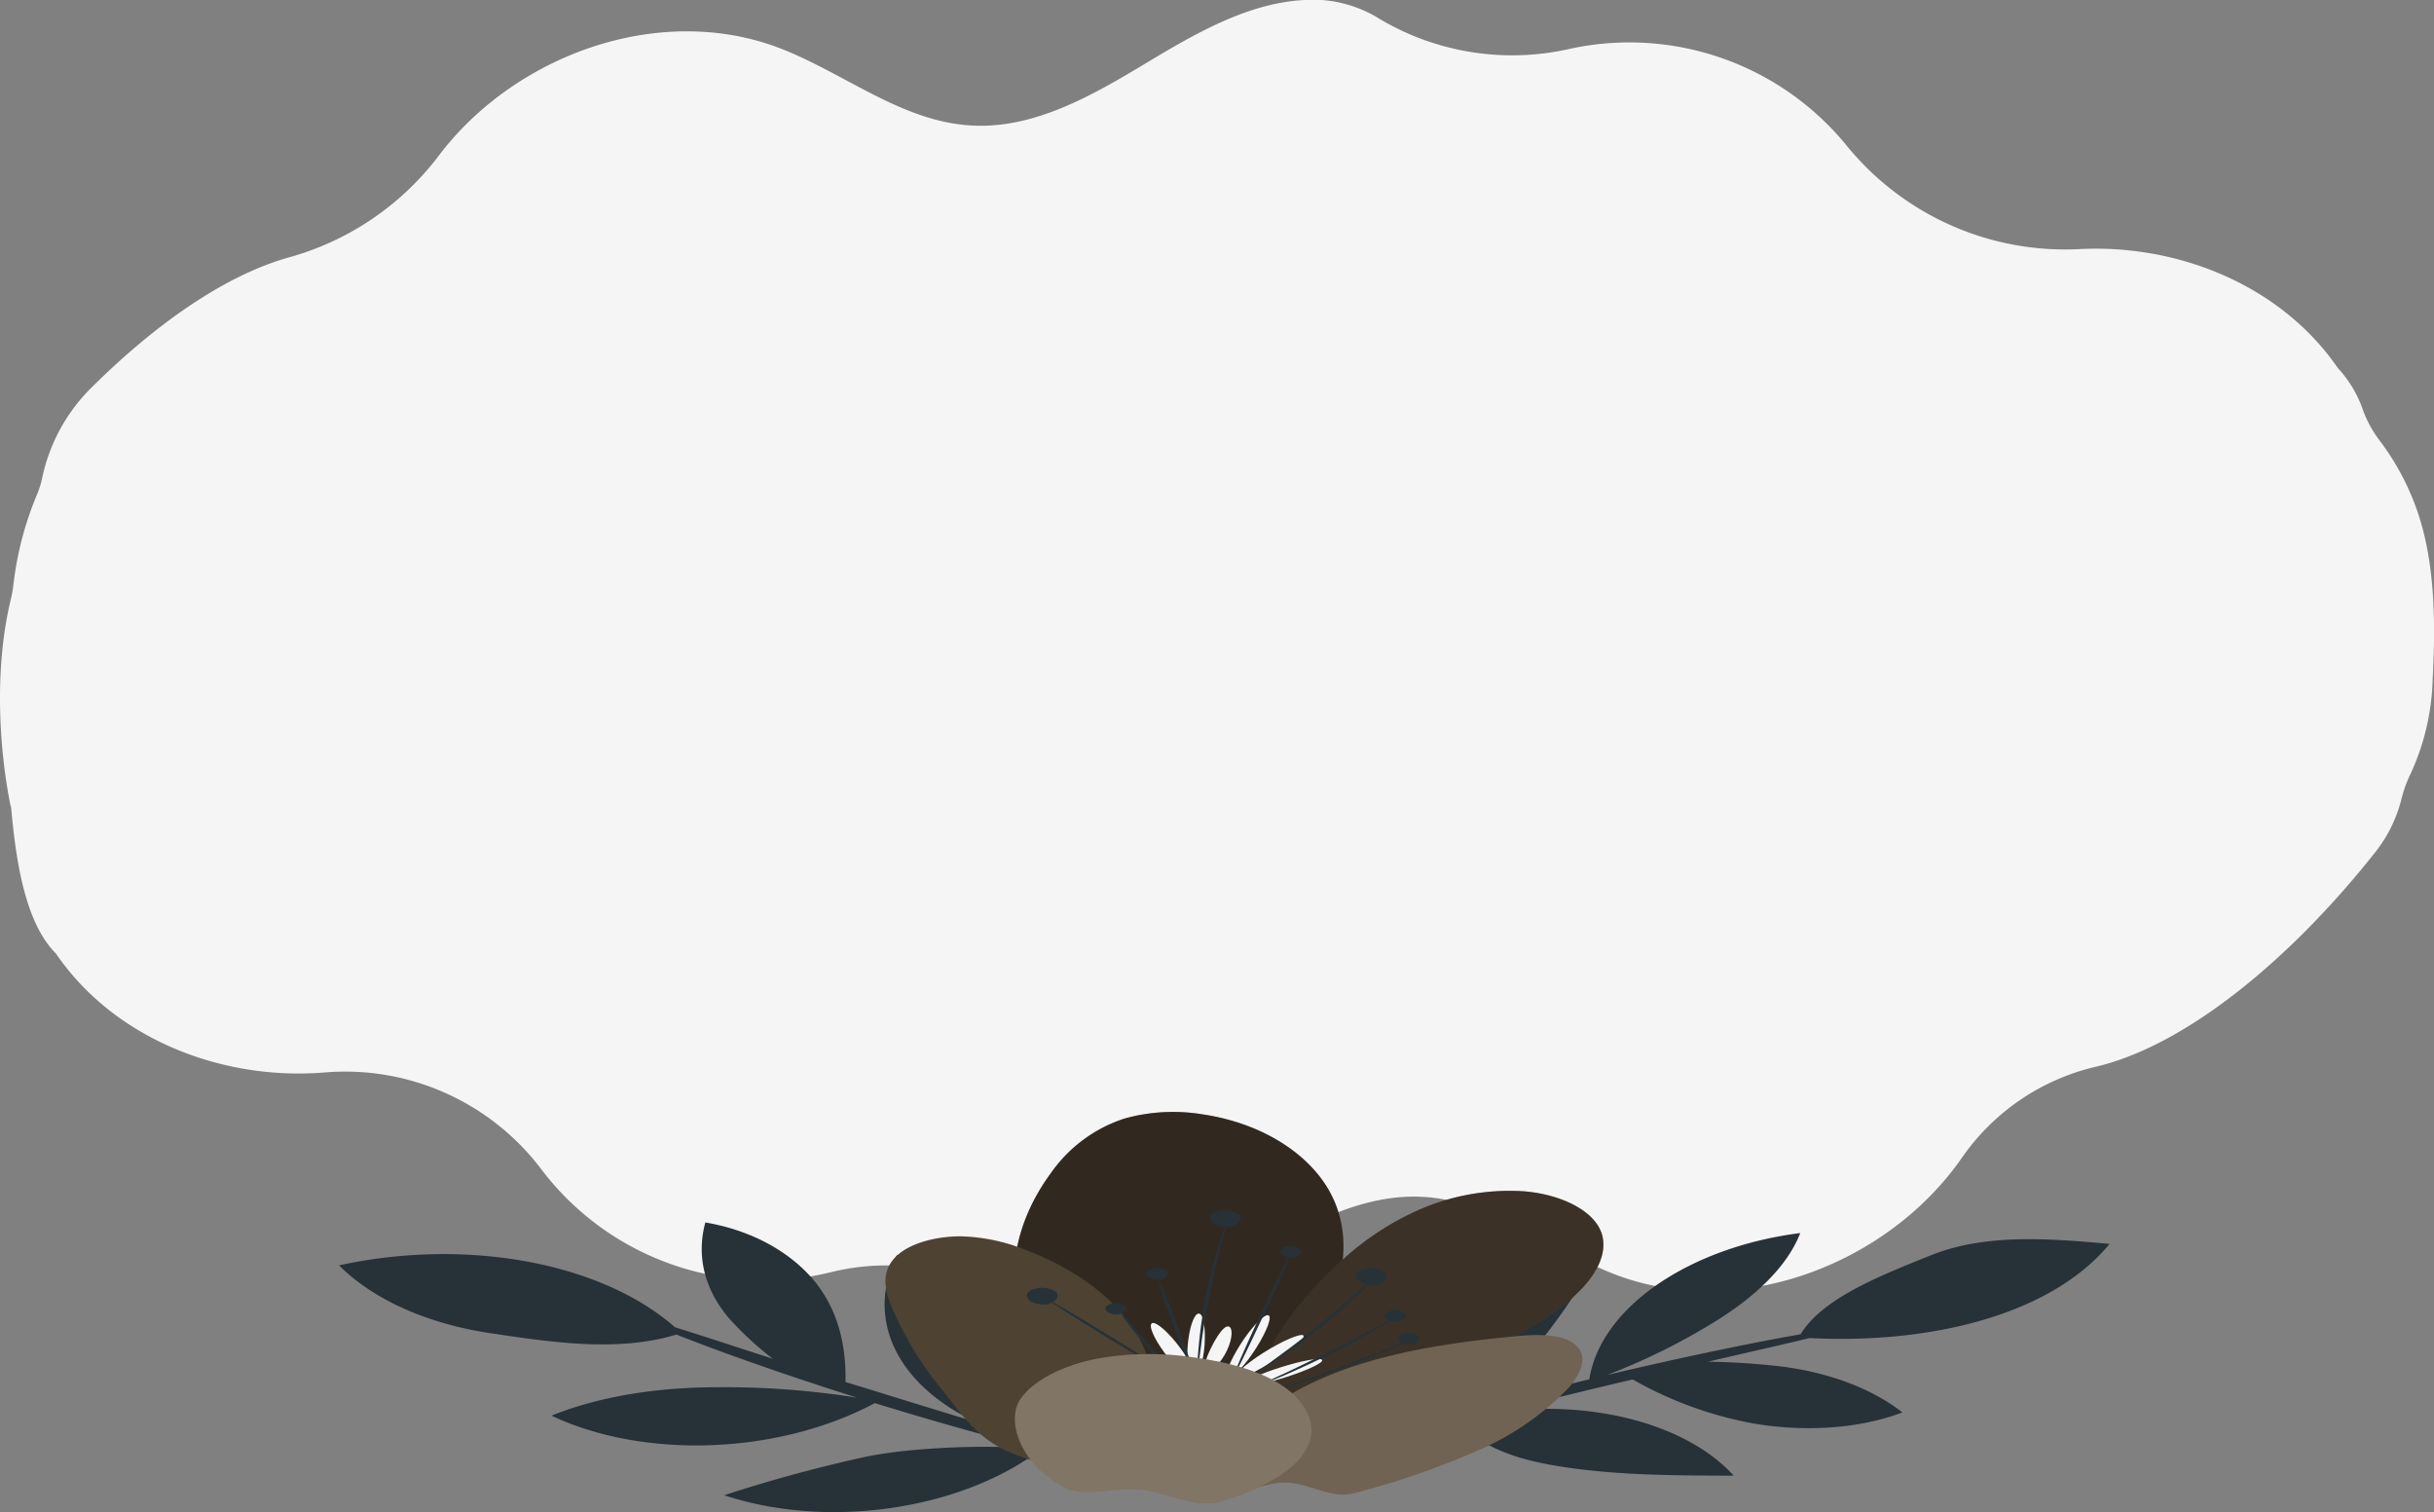 <svg xmlns="http://www.w3.org/2000/svg" viewBox="0 0 349.53 217.14"><rect x="0" y="0" width="349.53" height="217.14" fill="#808080" stroke="none"/><defs><style>.cls-1{fill:#f5f5f5;}.cls-2{fill:#263238;}.cls-3{fill:#625240;}.cls-4{opacity:0.5;}.cls-4,.cls-5,.cls-6,.cls-7,.cls-8{isolation:isolate;}.cls-5{opacity:0.4;}.cls-6,.cls-8{fill:#fff;}.cls-6{opacity:0.1;}.cls-7,.cls-8{opacity:0.2;}</style></defs><g id="Calque_2" data-name="Calque 2"><g id="Calque_1-2" data-name="Calque 1"><path class="cls-1" d="M347.11,73.33a36.65,36.65,0,0,0-5.26-9.9,16.92,16.92,0,0,1-2.44-4.32A17.24,17.24,0,0,0,335.86,53a4,4,0,0,1-.26-.32C327.43,40.92,312.69,35,298.5,35.78a40.45,40.45,0,0,1-33.42-15A40.26,40.26,0,0,0,225.49,7a37.27,37.27,0,0,1-27.3-4.24A18.16,18.16,0,0,0,189.8,0c-9.08-.47-17.49,4.41-25.28,9.1S148.27,18.65,139.19,18c-9.83-.66-18-7.52-27.18-11.07C94.68.27,73.8,7.9,62.86,22.55A40.5,40.5,0,0,1,41.35,37c-9.23,2.63-19.14,9.67-28.09,18.54a25.58,25.58,0,0,0-7.18,13A13.12,13.12,0,0,1,5.32,71,47.37,47.37,0,0,0,1.91,84.12a15.57,15.57,0,0,1-.37,2c-2.34,9.72-1.71,20.89-.12,29.12a4.77,4.77,0,0,0,.18.7c.74,8.53,2.22,16.78,6.44,21C16.46,149.26,32,155.24,46.7,154a35.31,35.31,0,0,1,31.1,14,40.21,40.21,0,0,0,41.37,14.73,33.3,33.3,0,0,1,26,4.17,18.21,18.21,0,0,0,8.83,3c9.08.47,17.49-4.41,25.28-9.1s16.25-9.52,25.33-8.91c9.83.66,18,7.52,27.18,11.07,17.8,6.88,39.34-1.35,50-16.78A32.32,32.32,0,0,1,301,153.18c13.41-3.18,28.45-16.09,40-30.68a20.24,20.24,0,0,0,3.84-7.69,18.05,18.05,0,0,1,1.31-3.65,34.54,34.54,0,0,0,3.19-13.69C349.76,89.62,349.72,80.81,347.11,73.33Z"/><g id="freepik--Plant--inject-428"><path class="cls-2" d="M277.34,180.24c-7.48,3-15.67,6.24-18.76,11.36-1.21.22-2.59.46-4.1.75-6.15,1.17-14.53,2.93-23.69,5.1a91.54,91.54,0,0,0,15.64-7.76c5.67-3.52,10.26-7.86,12.09-12.62-16.1,2.05-28.68,10.77-30.29,21-8.88,2.15-16.8,4.29-22.55,6l-.56.17c5.48-2.71,12.52-7.47,15.71-11.16a77.19,77.19,0,0,0,8.13-12c-15.57,3.48-25.85,13.29-24.45,23.33-5.36,1.58-8.54,2.67-8.46,2.84s4-.74,10.2-2.27l2.85-.71c4.44,3.75,8.33,5.34,15.87,6.46,7.74,1.14,15.87,1.16,24,1.18-6.63-7.3-20-10.93-33.75-9.15,4.6-1.14,9.79-2.41,15.32-3.74l3.92-.93a54.94,54.94,0,0,0,17.32,6.32c6.92,1.2,14.9.89,21.41-1.58-4.73-3.71-11.55-6.12-19.22-6.79q-4.31-.44-8.7-.49c3.57-.85,6.88-1.59,9.61-2.22l5-1.18c17.41.89,34.69-3.34,43.06-13.52C294.25,177.84,285.14,177.13,277.34,180.24Z"/><path class="cls-2" d="M158.6,210.1c.16-.21-3.62-1.38-9.67-3.23l-2.8-.86c1.67-5.18,1.05-8.38-2.63-13s-9.26-8.79-14.68-12.8c-4.6,9.1-.11,18.61,11.32,24-4.49-1.37-9.57-2.91-14.93-4.59l-3.79-1.16c.08-4.71-.79-9.44-3.77-13.59-3.16-4.38-8.91-8.07-16.36-9.32-1.44,5.28.14,10.56,4.45,14.89a46.8,46.8,0,0,0,5.24,4.69l-9.22-3-4.84-1.54c-10.6-9.31-29.95-12.87-48.23-8.88,4.9,4.91,12.62,8.37,21.72,9.74,8.76,1.3,18.29,2.76,26.72.2,1.09.43,2.32.9,3.69,1.42,5.58,2.11,13.4,4.84,22.26,7.64A121.1,121.1,0,0,0,103,199.21c-8.18,0-16.66,1.2-23.81,4.08,13.36,6.32,32.66,5.57,46.44-1.8,8.64,2.67,16.62,4.88,22.57,6.38l.59.15c-7.06-.56-17.66-.21-24.39,1.16A209.06,209.06,0,0,0,104,214.72c14.79,4.91,33.9,2.16,45.43-6.54C155,209.56,158.47,210.28,158.6,210.1Z"/><path class="cls-3" d="M161.28,202.74a15.11,15.11,0,0,1-11.8-6.87c-5.65-8.25-5.06-18.62,1.47-27.46a20.67,20.67,0,0,1,10.56-7.79,26.1,26.1,0,0,1,11.21-.59c8.66,1.29,15.38,5.77,18.32,11.27s2.27,11.91-.83,17.8a25.32,25.32,0,0,1-10.12,10.43c-4.86,2.71-11.55,4.13-17.08,2.93"/><path class="cls-4" d="M161.28,202.74a15.11,15.11,0,0,1-11.8-6.87c-5.65-8.25-5.06-18.62,1.47-27.46a20.67,20.67,0,0,1,10.56-7.79,26.1,26.1,0,0,1,11.21-.59c8.66,1.29,15.38,5.77,18.32,11.27s2.27,11.91-.83,17.8a25.32,25.32,0,0,1-10.12,10.43c-4.86,2.71-11.55,4.13-17.08,2.93"/><path class="cls-3" d="M178.64,203.1c1.82-7.72,6.54-15.21,13.76-21.82a40.54,40.54,0,0,1,11.24-7.49,32.44,32.44,0,0,1,15.15-2.72c5.17.41,9.86,2.62,11.11,5.78,1.11,2.83-.51,6-3.14,8.6-4.67,4.67-12.12,8-19.56,10.91a111.18,111.18,0,0,1-15,5A53.28,53.28,0,0,1,176,202.87"/><path class="cls-5" d="M178.64,203.1c1.82-7.72,6.54-15.21,13.76-21.82a40.54,40.54,0,0,1,11.24-7.49,32.44,32.44,0,0,1,15.15-2.72c5.17.41,9.86,2.62,11.11,5.78,1.11,2.83-.51,6-3.14,8.6-4.67,4.67-12.12,8-19.56,10.91a111.18,111.18,0,0,1-15,5A53.28,53.28,0,0,1,176,202.87"/><path class="cls-3" d="M175.85,213.53c1.55,1.84,5.13-.58,8.55-.63s6.71,2.41,9.94,1.55a113.78,113.78,0,0,0,17.51-6,39.87,39.87,0,0,0,13.46-9.22c1.76-2,2.93-4.67.7-6.29-2-1.48-5.67-1.33-8.85-1-7.74.74-15.56,1.89-22.66,4.23s-13.52,6-16.72,10.58c-1.36,1.93-2.15,4.08-1.33,6s3.59.26,6.84.18"/><path class="cls-6" d="M175.85,213.53c1.55,1.84,5.13-.58,8.55-.63s6.71,2.41,9.94,1.55a113.78,113.78,0,0,0,17.51-6,39.87,39.87,0,0,0,13.46-9.22c1.76-2,2.93-4.67.7-6.29-2-1.48-5.67-1.33-8.85-1-7.74.74-15.56,1.89-22.66,4.23s-13.52,6-16.72,10.58c-1.36,1.93-2.15,4.08-1.33,6s3.59.26,6.84.18"/><path class="cls-3" d="M162.09,210.08c3.94-5.58,4.59-11.72,1.83-17.25s-8.5-10.12-16.18-13.15a27,27,0,0,0-9.77-2.14c-3.57,0-7.47,1-9.39,3-2.18,2.23-1.46,5-.44,7.35a48.94,48.94,0,0,0,7.11,11.63c2.69,3.31,4.91,7,9.82,9.05s11.43,3.37,17,1.5"/><path class="cls-7" d="M162.09,210.08c3.94-5.58,4.59-11.72,1.83-17.25s-8.5-10.12-16.18-13.15a27,27,0,0,0-9.77-2.14c-3.57,0-7.47,1-9.39,3-2.18,2.23-1.46,5-.44,7.35a48.94,48.94,0,0,0,7.11,11.63c2.69,3.31,4.91,7,9.82,9.05s11.43,3.37,17,1.5"/><path class="cls-1" d="M165.47,190c.62-.2,2.4,1.39,4,3.55s2.38,4.08,1.77,4.29-2.4-1.39-4-3.56S164.86,190.24,165.47,190Z"/><path class="cls-1" d="M171.4,197.69c-.68,0-1.05-2-.84-4.51s.91-4.54,1.58-4.55,1,2,.84,4.51S172.06,197.67,171.4,197.69Z"/><path class="cls-1" d="M176.38,190.48c.65.05.69,1.58-.17,3.42s-2.28,3.17-2.89,3-.26-1.63.59-3.34S175.72,190.42,176.38,190.48Z"/><path class="cls-1" d="M182.11,188.87c.63.13-.14,2.2-1.71,4.69s-3.33,4.35-4,4.22.15-2.21,1.71-4.69S181.49,188.74,182.11,188.87Z"/><path class="cls-1" d="M187.15,191.76c.44.3-1.46,1.85-4.09,3.54s-5.13,2.89-5.6,2.62,1.24-1.94,3.95-3.65S186.72,191.46,187.15,191.76Z"/><path class="cls-1" d="M189.85,195.28c.28.37-2,1.46-5.06,2.44s-5.8,1.48-6,1.09,2-1.48,5.05-2.44S189.56,194.91,189.85,195.28Z"/><path class="cls-2" d="M167.06,196.78c-.1.06-3.79-2.11-8.29-4.84s-8-5-7.89-5.07,3.78,2.1,8.25,4.84S167.15,196.72,167.06,196.78Z"/><path class="cls-2" d="M168.26,196.87a8.14,8.14,0,0,1-1.31-1.13c-.75-.73-1.73-1.75-2.74-2.92a38,38,0,0,1-2.4-3,4.67,4.67,0,0,1-.8-1.32,7.37,7.37,0,0,1,1.11,1.21l2.52,3,2.6,3A5.75,5.75,0,0,1,168.26,196.87Z"/><path class="cls-2" d="M171.35,197.05a56.21,56.21,0,0,1-2.76-6.67,64.55,64.55,0,0,1-2.31-6.77,62.54,62.54,0,0,1,2.76,6.68A53.92,53.92,0,0,1,171.35,197.05Z"/><path class="cls-2" d="M172,196.19a3.66,3.66,0,0,1,0-.81c0-.52.06-1.27.15-2.2a71.46,71.46,0,0,1,1.07-7.29c.57-2.86,1.3-5.42,1.86-7.29.29-.92.54-1.69.74-2.19a3.24,3.24,0,0,1,.35-.79,2.91,2.91,0,0,1-.16.81c-.17.56-.36,1.31-.6,2.2-.49,1.85-1.14,4.42-1.7,7.27s-1,5.41-1.22,7.27l-.3,2.22A2.25,2.25,0,0,1,172,196.19Z"/><path class="cls-2" d="M177.12,197.67c-.12,0,1.56-3.88,3.77-8.63s4.11-8.58,4.24-8.59-1.56,3.88-3.78,8.63S177.24,197.69,177.12,197.67Z"/><path class="cls-2" d="M198.07,182.8a3.6,3.6,0,0,1-.55.64c-.38.4-1,1-1.68,1.68-1.44,1.4-3.54,3.3-6,5.33s-4.94,3.79-6.7,5c-.89.62-1.66,1.12-2.16,1.44a4.34,4.34,0,0,1-.84.5,4.73,4.73,0,0,1,.73-.57l2-1.51c1.74-1.27,4.09-3,6.59-5.06s4.61-3.9,6.13-5.27l1.8-1.62A3.83,3.83,0,0,1,198.07,182.8Z"/><path class="cls-2" d="M200.53,189.13a4.8,4.8,0,0,1-.64.45L198,190.7c-1.62.94-3.91,2.19-6.53,3.51s-5.05,2.43-6.87,3.22c-.9.39-1.63.68-2.16.9a5.31,5.31,0,0,1-.85.3c.89-.49,1.83-.95,2.8-1.37,1.75-.83,4.16-2,6.74-3.28s4.93-2.54,6.59-3.43C198.62,190,199.56,189.57,200.53,189.13Z"/><path class="cls-2" d="M202.48,192.42a22.93,22.93,0,0,1-2.64,1.25c-1.69.73-4,1.7-6.68,2.7s-5.1,1.84-6.91,2.42a28.31,28.31,0,0,1-3,.87c.9-.39,1.85-.74,2.82-1,1.76-.63,4.19-1.5,6.81-2.49s5-1.94,6.73-2.62C200.55,193.1,201.5,192.74,202.48,192.42Z"/><path class="cls-2" d="M148.44,185.09c-.58.19-1,.56-1,1a1.36,1.36,0,0,0,1.08,1,3.75,3.75,0,0,0,2.12.16c1-.31,1.5-1.05,1.1-1.67a3.66,3.66,0,0,0-3.3-.44"/><path class="cls-2" d="M174.78,174c-.58.18-1,.55-1,.94a1.34,1.34,0,0,0,1.07,1,3.64,3.64,0,0,0,2.06.17c1-.3,1.48-1,1.09-1.63h0a3.49,3.49,0,0,0-3.22-.44"/><path class="cls-2" d="M195.71,182.33a1.28,1.28,0,0,0-1,.94,1.4,1.4,0,0,0,1.08,1,3.73,3.73,0,0,0,2.06.16c1-.3,1.48-1,1.09-1.63h0a3.46,3.46,0,0,0-3.22-.45"/><path class="cls-2" d="M165.39,182.23c-.4.12-.66.37-.68.64s.32.55.74.68a2.68,2.68,0,0,0,1.42.11c.69-.2,1-.7.79-1.12h0a2.45,2.45,0,0,0-2.23-.3"/><path class="cls-2" d="M199.52,188.28a.87.87,0,0,0-.69.64,1,1,0,0,0,.74.68,2.69,2.69,0,0,0,1.42.11c.69-.2,1-.7.79-1.12h0a2.45,2.45,0,0,0-2.23-.3"/><path class="cls-2" d="M201.46,191.57c-.39.12-.66.37-.68.64a.92.92,0,0,0,.73.67,2.45,2.45,0,0,0,1.43.12c.68-.21,1-.71.75-1.12h0a2.43,2.43,0,0,0-2.22-.3"/><path class="cls-2" d="M159.4,187.29a.87.87,0,0,0-.69.64,1,1,0,0,0,.74.68,2.5,2.5,0,0,0,1.42.11c.7-.2,1-.71.79-1.13h0a2.45,2.45,0,0,0-2.23-.3"/><path class="cls-2" d="M184.5,179.11c-.4.13-.66.38-.68.65a.93.93,0,0,0,.74.67,2.49,2.49,0,0,0,1.42.11c.69-.19,1-.69.79-1.12h0a2.45,2.45,0,0,0-2.23-.3"/><path class="cls-3" d="M152.45,213.37c3.06,1.85,6.81.19,11.15.53,3.93.31,8,2.82,11.71,1.71,5.68-1.68,11.22-4.51,12.67-8.31,1.16-3-.63-6.19-3.86-8.33s-7.78-3.35-12.46-4a42.56,42.56,0,0,0-14.11.14c-4.64.91-9,2.94-11,5.78s-.39,9,5.94,12.48"/><path class="cls-8" d="M152.45,213.37c3.06,1.85,6.81.19,11.15.53,3.93.31,8,2.82,11.71,1.71,5.68-1.68,11.22-4.51,12.67-8.31,1.16-3-.63-6.19-3.86-8.33s-7.78-3.35-12.46-4a42.56,42.56,0,0,0-14.11.14c-4.64.91-9,2.94-11,5.78s-.39,9,5.94,12.48"/></g></g></g></svg>